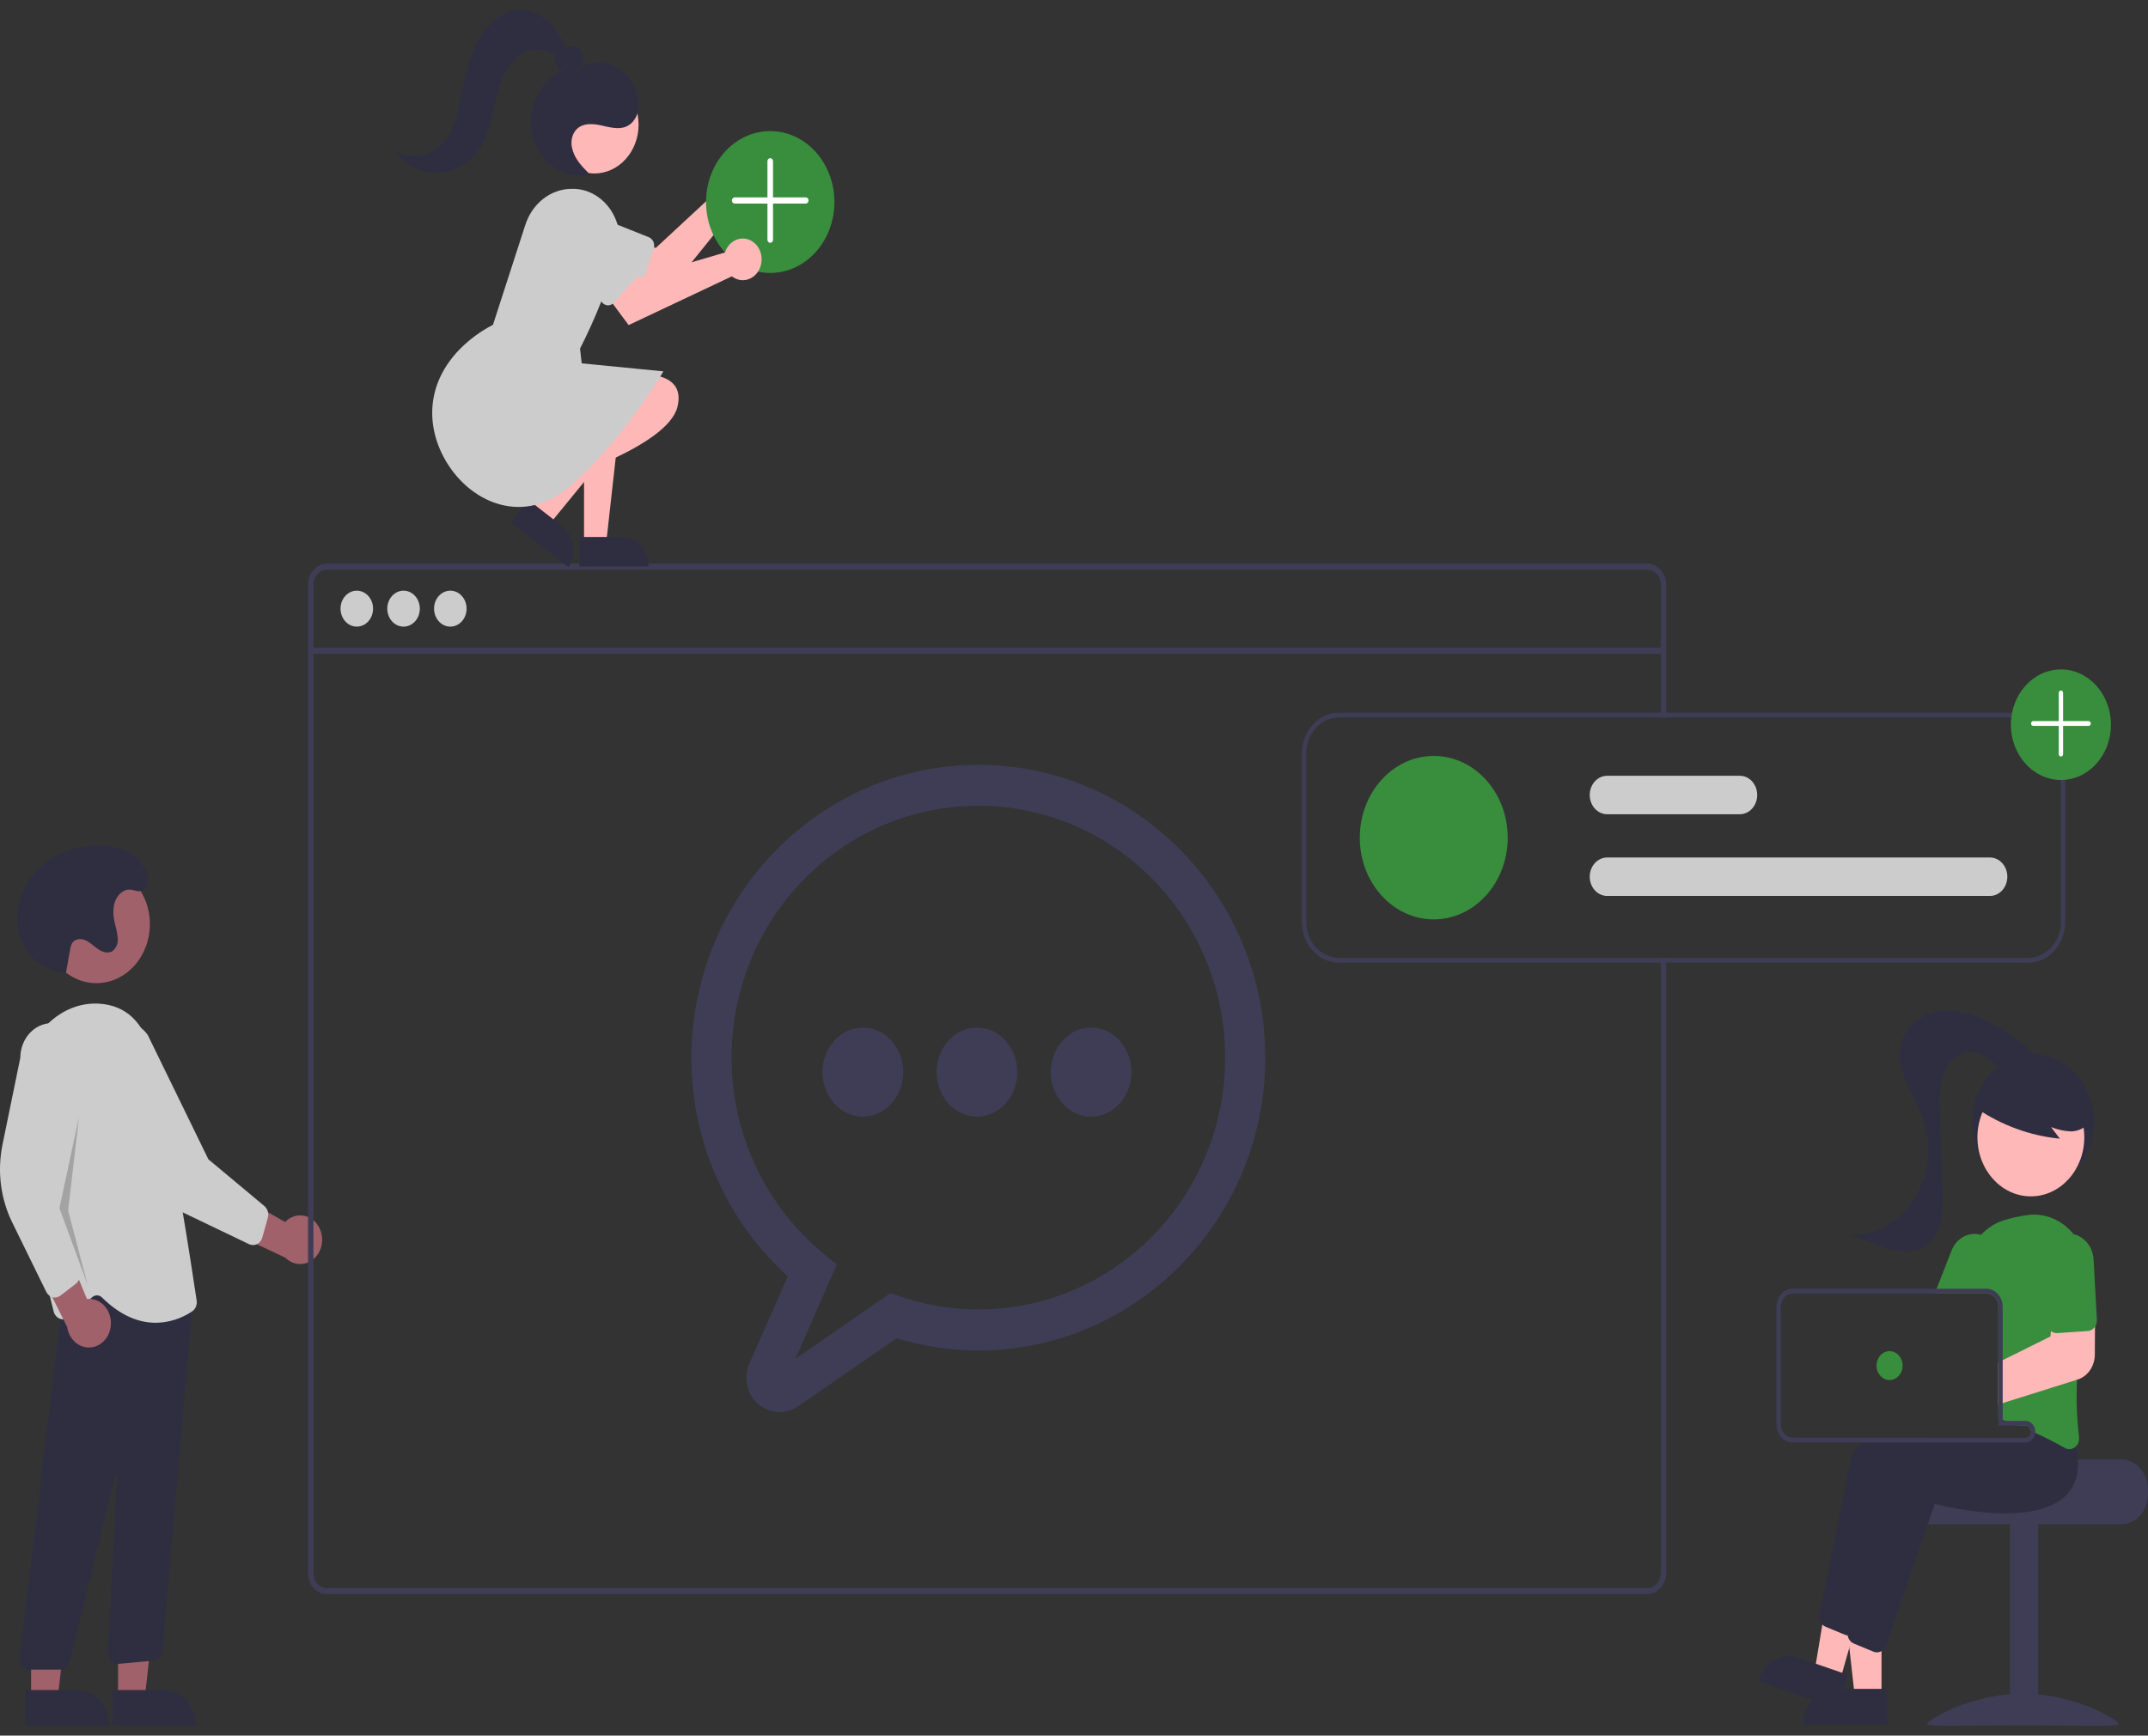 <svg width="146" height="118" viewBox="0 0 146 118" fill="none" xmlns="http://www.w3.org/2000/svg">
<rect x="0" y="0" width="146" height="118" fill="#333333" stroke="none"/>
<g clip-path="url(#clip0_4_353)">
<path d="M21.644 83.368C21.525 83.168 21.366 82.999 21.181 82.873C20.996 82.748 20.788 82.668 20.572 82.641C20.356 82.614 20.137 82.64 19.931 82.716C19.725 82.792 19.537 82.918 19.38 83.083L14.685 80.405L14.977 83.422L19.39 85.503C19.659 85.777 20.01 85.932 20.376 85.939C20.742 85.947 21.097 85.805 21.375 85.542C21.653 85.279 21.834 84.912 21.883 84.512C21.933 84.111 21.848 83.704 21.644 83.368Z" fill="#A0616A"/>
<path d="M17.472 84.583C17.387 84.626 17.295 84.649 17.202 84.65C17.108 84.651 17.016 84.63 16.93 84.589L12.471 82.451C10.946 81.721 9.714 80.403 9.002 78.743L6.658 73.274C6.485 73.028 6.358 72.747 6.283 72.447C6.208 72.147 6.188 71.833 6.223 71.525C6.258 71.216 6.348 70.917 6.487 70.647C6.626 70.376 6.813 70.139 7.035 69.948C7.258 69.757 7.512 69.616 7.784 69.534C8.055 69.452 8.339 69.43 8.618 69.469C8.898 69.508 9.167 69.608 9.412 69.762C9.657 69.916 9.871 70.122 10.044 70.368L14.164 78.818L17.969 81.995C18.078 82.086 18.159 82.212 18.201 82.356C18.243 82.5 18.244 82.654 18.204 82.799L17.83 84.132C17.79 84.275 17.712 84.401 17.605 84.493C17.564 84.529 17.52 84.559 17.472 84.583Z" fill="#CCCCCC"/>
<path d="M6.555 66.842C8.56 66.842 10.186 65.045 10.186 62.829C10.186 60.613 8.56 58.816 6.555 58.816C4.55 58.816 2.924 60.613 2.924 62.829C2.924 65.045 4.55 66.842 6.555 66.842Z" fill="#A0616A"/>
<path d="M8.026 115.473L9.838 115.473L10.7 107.747L8.025 107.747L8.026 115.473Z" fill="#A0616A"/>
<path d="M13.334 117.333L7.637 117.334L7.637 114.901L11.133 114.901C11.716 114.901 12.276 115.157 12.689 115.613C13.102 116.069 13.334 116.688 13.334 117.333Z" fill="#2F2E41"/>
<path d="M2.112 115.473L3.925 115.473L4.787 107.747L2.112 107.747L2.112 115.473Z" fill="#A0616A"/>
<path d="M7.42 117.333L1.724 117.334L1.724 114.901L5.219 114.901C5.803 114.901 6.363 115.157 6.776 115.613C7.188 116.069 7.42 116.688 7.42 117.333Z" fill="#2F2E41"/>
<path d="M1.48 113.262C1.417 113.183 1.371 113.09 1.343 112.99C1.316 112.89 1.308 112.784 1.321 112.68L4.494 86.376L12.378 87.856L13.219 87.298L11.043 112.255C11.025 112.424 10.955 112.58 10.845 112.698C10.734 112.816 10.591 112.889 10.438 112.903L8.051 113.123C7.956 113.132 7.86 113.118 7.77 113.082C7.681 113.047 7.599 112.99 7.531 112.917C7.463 112.843 7.41 112.755 7.375 112.657C7.341 112.558 7.326 112.453 7.331 112.348L7.949 100.463C7.95 100.442 7.945 100.423 7.933 100.407C7.922 100.391 7.905 100.38 7.887 100.377C7.869 100.374 7.851 100.378 7.835 100.389C7.82 100.4 7.809 100.417 7.804 100.437L4.746 112.969C4.708 113.125 4.624 113.262 4.508 113.361C4.392 113.459 4.25 113.512 4.104 113.513H1.98C1.885 113.513 1.792 113.49 1.705 113.447C1.619 113.404 1.542 113.341 1.48 113.262Z" fill="#2F2E41"/>
<path d="M6.939 88.218C6.849 88.127 6.733 88.074 6.611 88.069C6.489 88.063 6.369 88.105 6.272 88.187L4.696 89.542C4.61 89.616 4.509 89.665 4.402 89.686C4.295 89.707 4.184 89.698 4.081 89.661C3.978 89.624 3.884 89.559 3.808 89.473C3.733 89.386 3.678 89.281 3.648 89.165C2.875 86.172 1.123 78.64 1.555 73.338C1.799 70.333 4.147 68.049 6.789 68.24C8.595 68.373 9.783 69.525 10.32 71.662C11.639 76.911 13.088 86.538 13.366 88.415C13.388 88.561 13.369 88.71 13.313 88.844C13.256 88.978 13.165 89.09 13.05 89.165C12.304 89.66 11.452 89.925 10.582 89.932C9.53 89.932 8.268 89.527 6.939 88.218Z" fill="#CCCCCC"/>
<path d="M7.534 90.085C7.552 89.845 7.522 89.605 7.446 89.379C7.37 89.154 7.251 88.95 7.096 88.781C6.942 88.613 6.755 88.484 6.55 88.403C6.346 88.323 6.127 88.293 5.911 88.316L3.712 83.007L2.258 85.58L4.568 90.227C4.627 90.626 4.816 90.987 5.1 91.243C5.384 91.498 5.743 91.629 6.108 91.612C6.474 91.594 6.821 91.429 7.084 91.148C7.347 90.866 7.507 90.488 7.534 90.085Z" fill="#A0616A"/>
<path d="M3.573 88.195C3.482 88.171 3.397 88.126 3.323 88.063C3.249 88 3.188 87.921 3.143 87.83L0.828 83.106C0.036 81.492 -0.198 79.614 0.169 77.822L1.379 71.92C1.38 71.609 1.436 71.301 1.545 71.014C1.654 70.727 1.813 70.466 2.013 70.247C2.213 70.028 2.45 69.855 2.711 69.737C2.971 69.619 3.25 69.559 3.532 69.561C3.814 69.562 4.092 69.625 4.352 69.746C4.612 69.866 4.847 70.042 5.045 70.264C5.243 70.485 5.4 70.747 5.506 71.035C5.612 71.323 5.666 71.632 5.665 71.943L4.189 81.403L5.409 86.497C5.444 86.643 5.437 86.798 5.39 86.939C5.343 87.081 5.257 87.204 5.145 87.29L4.107 88.084C3.995 88.169 3.863 88.215 3.728 88.215C3.676 88.215 3.624 88.208 3.573 88.195Z" fill="#CCCCCC"/>
<path opacity="0.2" d="M5.37 75.932L4.04 82.141L5.961 87.37L4.631 82.305L5.37 75.932Z" fill="black"/>
<path d="M4.483 66.129C4.16 66.136 3.839 66.072 3.539 65.94C3.406 65.884 3.269 65.838 3.137 65.781C1.972 65.284 1.205 63.912 1.177 62.532C1.15 61.152 1.796 59.812 2.757 58.929C3.717 58.046 4.961 57.593 6.206 57.488C7.548 57.375 9.059 57.751 9.808 58.986C10.008 59.315 10.148 59.714 10.029 60.111C9.994 60.23 9.931 60.338 9.846 60.422C9.511 60.751 9.177 60.504 8.836 60.482C8.367 60.452 7.946 60.871 7.794 61.363C7.643 61.855 7.709 62.396 7.832 62.898C7.925 63.199 7.983 63.513 8.006 63.831C8.016 63.99 7.989 64.149 7.928 64.294C7.866 64.439 7.772 64.563 7.655 64.656C7.362 64.852 6.977 64.739 6.683 64.543C6.39 64.348 6.137 64.076 5.82 63.932C5.503 63.788 5.077 63.82 4.893 64.139C4.834 64.255 4.795 64.382 4.776 64.513C4.61 65.346 4.648 65.297 4.483 66.129Z" fill="#2F2E41"/>
<path d="M111.961 38.325H22.225C21.883 38.326 21.555 38.476 21.313 38.743C21.072 39.01 20.936 39.372 20.936 39.75V106.957C20.936 107.335 21.072 107.697 21.313 107.964C21.555 108.231 21.883 108.381 22.225 108.382H111.961C112.147 108.382 112.331 108.337 112.5 108.251C112.669 108.164 112.82 108.038 112.941 107.882C112.951 107.869 112.96 107.856 112.969 107.842C113.046 107.738 113.108 107.622 113.154 107.498C113.218 107.326 113.252 107.142 113.251 106.957V65.12H112.883V106.957C112.883 107.156 112.83 107.35 112.731 107.516C112.642 107.661 112.522 107.78 112.382 107.862C112.252 107.936 112.107 107.975 111.961 107.975H22.225C21.98 107.974 21.746 107.867 21.574 107.676C21.401 107.485 21.304 107.227 21.304 106.957V39.75C21.304 39.48 21.401 39.222 21.574 39.031C21.746 38.84 21.98 38.733 22.225 38.732H111.961C112.205 38.732 112.439 38.84 112.612 39.03C112.785 39.221 112.883 39.48 112.883 39.75V48.781H113.251V39.75C113.251 39.372 113.115 39.01 112.873 38.743C112.631 38.475 112.303 38.325 111.961 38.325Z" fill="#3F3D56"/>
<path d="M113.066 44.036H21.119V44.444H113.066V44.036Z" fill="#3F3D56"/>
<path d="M24.251 42.603C24.862 42.603 25.357 42.056 25.357 41.381C25.357 40.706 24.862 40.159 24.251 40.159C23.641 40.159 23.146 40.706 23.146 41.381C23.146 42.056 23.641 42.603 24.251 42.603Z" fill="#CCCCCC"/>
<path d="M27.43 42.603C28.041 42.603 28.536 42.056 28.536 41.381C28.536 40.706 28.041 40.159 27.43 40.159C26.819 40.159 26.324 40.706 26.324 41.381C26.324 42.056 26.819 42.603 27.43 42.603Z" fill="#CCCCCC"/>
<path d="M30.608 42.603C31.219 42.603 31.714 42.056 31.714 41.381C31.714 40.706 31.219 40.159 30.608 40.159C29.998 40.159 29.503 40.706 29.503 41.381C29.503 42.056 29.998 42.603 30.608 42.603Z" fill="#CCCCCC"/>
<path d="M52.993 96C52.615 95.998 52.243 95.9 51.911 95.715C51.58 95.529 51.298 95.262 51.093 94.938C50.888 94.614 50.765 94.242 50.736 93.857C50.707 93.472 50.772 93.086 50.926 92.733L53.544 86.771C51.483 84.909 49.833 82.621 48.705 80.059C47.576 77.496 46.995 74.717 47 71.908C47 60.931 55.748 52 66.5 52C77.252 52 86 60.931 86 71.908C86 82.885 77.252 91.815 66.5 91.815C64.619 91.813 62.748 91.532 60.947 90.98L54.267 95.597C53.891 95.859 53.447 95.999 52.993 96ZM66.5 54.778C63.02 54.776 59.626 55.879 56.788 57.934C53.949 59.99 51.808 62.896 50.66 66.25C49.512 69.604 49.414 73.239 50.381 76.652C51.347 80.065 53.329 83.086 56.053 85.297L56.878 85.969L54.061 92.384L60.525 87.918L61.163 88.136C63.468 88.927 65.914 89.197 68.332 88.926C70.749 88.656 73.08 87.852 75.163 86.57C77.246 85.288 79.031 83.56 80.395 81.504C81.758 79.448 82.668 77.114 83.06 74.664C83.452 72.213 83.317 69.705 82.665 67.313C82.014 64.921 80.86 62.702 79.285 60.811C77.71 58.919 75.75 57.4 73.543 56.358C71.335 55.316 68.932 54.777 66.5 54.778Z" fill="#3F3D56"/>
<path d="M66.406 75.916C67.918 75.916 69.144 74.561 69.144 72.89C69.144 71.219 67.918 69.864 66.406 69.864C64.894 69.864 63.668 71.219 63.668 72.89C63.668 74.561 64.894 75.916 66.406 75.916Z" fill="#3F3D56"/>
<path d="M58.649 75.916C60.161 75.916 61.387 74.561 61.387 72.89C61.387 71.219 60.161 69.864 58.649 69.864C57.137 69.864 55.911 71.219 55.911 72.89C55.911 74.561 57.137 75.916 58.649 75.916Z" fill="#3F3D56"/>
<path d="M74.164 75.916C75.676 75.916 76.902 74.561 76.902 72.89C76.902 71.219 75.676 69.864 74.164 69.864C72.652 69.864 71.426 71.219 71.426 72.89C71.426 74.561 72.652 75.916 74.164 75.916Z" fill="#3F3D56"/>
<path d="M135.256 60.913H109.237C108.923 60.913 108.623 60.775 108.401 60.53C108.179 60.285 108.054 59.953 108.054 59.606C108.054 59.259 108.179 58.927 108.401 58.682C108.623 58.437 108.923 58.299 109.237 58.299H135.256C135.57 58.299 135.871 58.437 136.092 58.682C136.314 58.927 136.439 59.259 136.439 59.606C136.439 59.953 136.314 60.285 136.092 60.53C135.871 60.775 135.57 60.913 135.256 60.913Z" fill="#CCCCCC"/>
<path d="M118.255 55.358H109.237C108.923 55.358 108.623 55.22 108.401 54.975C108.179 54.73 108.054 54.397 108.054 54.05C108.054 53.704 108.179 53.371 108.401 53.126C108.623 52.881 108.923 52.743 109.237 52.743H118.255C118.569 52.743 118.87 52.881 119.091 53.126C119.313 53.371 119.438 53.704 119.438 54.05C119.438 54.397 119.313 54.73 119.091 54.975C118.87 55.22 118.569 55.358 118.255 55.358Z" fill="#CCCCCC"/>
<path d="M97.452 62.506C100.228 62.506 102.479 60.019 102.479 56.951C102.479 53.883 100.228 51.395 97.452 51.395C94.676 51.395 92.426 53.883 92.426 56.951C92.426 60.019 94.676 62.506 97.452 62.506Z" fill="#388E3C"/>
<path d="M137.864 48.454H91C90.334 48.455 89.695 48.748 89.224 49.269C88.753 49.789 88.488 50.495 88.487 51.232V62.669C88.488 63.406 88.753 64.112 89.224 64.632C89.695 65.153 90.334 65.446 91 65.447H137.864C138.53 65.446 139.169 65.153 139.64 64.632C140.111 64.112 140.376 63.406 140.377 62.669V51.232C140.376 50.495 140.111 49.789 139.64 49.269C139.169 48.748 138.53 48.455 137.864 48.454ZM140.082 62.669C140.081 63.319 139.847 63.942 139.431 64.401C139.016 64.861 138.452 65.119 137.864 65.12H91C90.412 65.119 89.849 64.861 89.433 64.401C89.017 63.942 88.784 63.319 88.783 62.669V51.232C88.784 50.582 89.017 49.959 89.433 49.5C89.849 49.04 90.412 48.782 91 48.781H137.864C138.452 48.782 139.016 49.04 139.431 49.5C139.847 49.959 140.081 50.582 140.082 51.232V62.669Z" fill="#3F3D56"/>
<path d="M140.082 53.029C141.96 53.029 143.482 51.346 143.482 49.271C143.482 47.196 141.96 45.513 140.082 45.513C138.204 45.513 136.681 47.196 136.681 49.271C136.681 51.346 138.204 53.029 140.082 53.029Z" fill="#388E3C"/>
<path d="M139.977 51.385C139.963 51.369 139.952 51.351 139.945 51.331C139.938 51.312 139.934 51.29 139.934 51.269V47.11C139.934 47.066 139.949 47.025 139.977 46.994C140.005 46.964 140.042 46.946 140.082 46.946C140.121 46.946 140.158 46.964 140.186 46.994C140.214 47.025 140.229 47.066 140.229 47.11V51.269C140.229 51.301 140.221 51.333 140.205 51.36C140.188 51.387 140.165 51.407 140.138 51.42C140.111 51.432 140.081 51.435 140.053 51.429C140.024 51.423 139.998 51.407 139.977 51.385Z" fill="white"/>
<path d="M138.095 49.305C138.075 49.282 138.061 49.253 138.055 49.221C138.049 49.189 138.052 49.157 138.063 49.127C138.075 49.097 138.094 49.071 138.118 49.053C138.142 49.035 138.171 49.026 138.2 49.026H141.963C142.002 49.026 142.04 49.043 142.068 49.074C142.096 49.104 142.111 49.146 142.111 49.189C142.111 49.233 142.096 49.274 142.068 49.305C142.04 49.335 142.002 49.353 141.963 49.353H138.2C138.181 49.353 138.161 49.349 138.143 49.34C138.125 49.332 138.109 49.32 138.095 49.305Z" fill="white"/>
<path d="M144.152 99.221H137.055C137.055 99.447 129.74 99.63 129.74 99.63C129.625 99.725 129.52 99.835 129.428 99.957C129.15 100.323 128.998 100.786 128.999 101.264V101.59C128.999 102.132 129.194 102.651 129.54 103.034C129.887 103.417 130.357 103.633 130.847 103.633H144.152C144.642 103.632 145.112 103.417 145.458 103.034C145.805 102.651 146 102.132 146 101.59V101.264C145.999 100.722 145.804 100.203 145.458 99.82C145.112 99.437 144.642 99.222 144.152 99.221Z" fill="#3F3D56"/>
<path d="M138.534 103.552H136.612V117.276H138.534V103.552Z" fill="#3F3D56"/>
<path d="M144.003 117.202C144.003 117.431 141.091 117.291 137.499 117.291C133.906 117.291 130.994 117.431 130.994 117.202C130.994 116.972 133.906 115.152 137.499 115.152C141.091 115.152 144.003 116.972 144.003 117.202Z" fill="#3F3D56"/>
<path d="M138.189 80.828C140.475 80.828 142.329 78.78 142.329 76.254C142.329 73.727 140.475 71.678 138.189 71.678C135.903 71.678 134.05 73.727 134.05 76.254C134.05 78.78 135.903 80.828 138.189 80.828Z" fill="#2F2E41"/>
<path d="M127.888 115.397L126.076 115.397L125.213 107.67L127.888 107.67L127.888 115.397Z" fill="#FFB8B8"/>
<path d="M124.781 114.824H128.276V117.257H122.58C122.58 116.612 122.812 115.993 123.225 115.537C123.638 115.08 124.197 114.824 124.781 114.824Z" fill="#2F2E41"/>
<path d="M125.059 114.279L123.33 113.679L124.6 106.021L127.152 106.907L125.059 114.279Z" fill="#FFB8B8"/>
<path d="M122.249 112.704L125.584 113.861L124.926 116.182L119.491 114.297C119.665 113.681 120.054 113.168 120.572 112.869C121.089 112.57 121.693 112.511 122.249 112.704Z" fill="#2F2E41"/>
<path d="M139.298 97.882C139.256 97.492 139.181 97.108 139.073 96.735L138.735 96.264L137.854 95.042L137.815 95.044C137.75 95.047 137.48 95.063 137.061 95.099H137.057C136.798 95.122 136.482 95.151 136.123 95.189C136.028 95.201 135.929 95.21 135.827 95.222V96.927H137.675C137.765 96.928 137.851 96.964 137.919 97.029C137.986 97.095 138.03 97.185 138.041 97.284C138.043 97.302 138.044 97.318 138.044 97.336C138.044 97.444 138.005 97.548 137.936 97.625C137.867 97.701 137.773 97.745 137.675 97.745H126.942C126.805 97.845 126.674 97.954 126.549 98.071C126.171 98.395 125.898 98.846 125.773 99.356C125.146 102.401 124.003 108.081 123.666 109.749C123.642 109.875 123.647 110.005 123.682 110.128C123.717 110.25 123.78 110.361 123.866 110.448C123.928 110.513 124.002 110.564 124.083 110.597L125.416 111.149C125.471 111.172 125.528 111.186 125.586 111.193C125.594 111.193 125.6 111.195 125.607 111.195C125.621 111.196 125.635 111.197 125.648 111.197C125.783 111.196 125.915 111.15 126.026 111.066C126.137 110.981 126.222 110.862 126.271 110.723L127.323 107.671L128.945 102.965L129.587 101.104C130.33 101.297 136.569 102.823 138.658 100.364C138.864 100.121 139.027 99.838 139.137 99.529C139.313 99.003 139.368 98.437 139.298 97.882Z" fill="#2F2E41"/>
<path d="M141.108 98.326C141.075 98.181 141.038 98.031 140.995 97.879L139.776 96.186L139.737 96.187C139.66 96.192 139.295 96.214 138.735 96.264C138.099 96.323 137.211 96.418 136.213 96.567C136.183 96.57 136.152 96.575 136.123 96.58C136.025 96.594 135.926 96.609 135.827 96.625V96.928H137.675C137.765 96.928 137.851 96.964 137.919 97.029C137.986 97.095 138.03 97.185 138.041 97.284C138.043 97.302 138.044 97.318 138.044 97.336C138.044 97.444 138.005 97.548 137.936 97.625C137.867 97.701 137.773 97.745 137.675 97.745H131.143C130.858 97.847 130.583 97.955 130.32 98.071C128.939 98.676 127.906 99.468 127.694 100.499C127.624 100.846 127.545 101.226 127.462 101.632C127.155 103.138 126.781 104.983 126.442 106.659V106.661C126.373 107.007 126.303 107.344 126.237 107.671C125.954 109.076 125.715 110.267 125.588 110.893C125.585 110.911 125.582 110.927 125.579 110.945V110.948C125.564 111.075 125.578 111.204 125.62 111.322L125.622 111.324V111.326C125.662 111.44 125.729 111.54 125.814 111.618C125.871 111.67 125.936 111.712 126.005 111.741L127.338 112.293C127.412 112.324 127.491 112.34 127.57 112.34C127.681 112.341 127.791 112.31 127.888 112.251C128.028 112.167 128.136 112.031 128.193 111.867L131.064 103.54L131.509 102.248C132.252 102.44 138.491 103.965 140.58 101.507C140.992 101.014 141.228 100.371 141.242 99.699C141.257 99.237 141.211 98.774 141.108 98.326Z" fill="#2F2E41"/>
<path d="M140.943 83.912C140.92 83.881 140.895 83.85 140.868 83.82C140.474 83.363 139.988 83.015 139.449 82.805C138.91 82.595 138.334 82.529 137.768 82.613C137.274 82.684 136.785 82.791 136.303 82.931C135.681 83.108 135.111 83.461 134.65 83.956C134.291 84.341 134.008 84.804 133.82 85.316C133.631 85.828 133.541 86.377 133.555 86.93C133.561 87.153 133.562 87.382 133.559 87.614C133.559 87.722 133.558 87.832 133.556 87.941H135.014C135.077 87.941 135.14 87.949 135.202 87.966C135.379 88.013 135.538 88.124 135.651 88.283C135.765 88.441 135.827 88.638 135.827 88.84V96.441C135.926 96.472 136.025 96.503 136.123 96.535C136.154 96.547 136.183 96.557 136.213 96.567C136.247 96.578 136.281 96.589 136.313 96.601C136.613 96.704 136.907 96.813 137.193 96.928H137.675C137.765 96.928 137.851 96.964 137.919 97.029C137.986 97.095 138.03 97.185 138.042 97.284C138.142 97.328 138.24 97.372 138.336 97.416C138.677 97.573 139.001 97.73 139.298 97.882C139.699 98.084 140.055 98.277 140.354 98.445C140.448 98.498 140.551 98.526 140.657 98.527C140.795 98.527 140.93 98.478 141.041 98.387C141.064 98.368 141.086 98.348 141.108 98.326C141.187 98.244 141.247 98.142 141.282 98.029C141.317 97.915 141.327 97.794 141.31 97.676C141.158 96.392 141.113 95.096 141.177 93.803C141.218 92.717 141.307 91.603 141.423 90.526C141.485 89.943 141.554 89.371 141.627 88.82C141.696 88.294 141.77 87.789 141.842 87.312C141.937 86.707 141.906 86.086 141.75 85.497C141.594 84.907 141.318 84.365 140.943 83.912Z" fill="#388E3C"/>
<path d="M134.884 84.046C134.808 84.01 134.73 83.98 134.65 83.956C134.256 83.838 133.837 83.882 133.47 84.078C133.102 84.273 132.811 84.609 132.648 85.023L131.633 87.614L131.506 87.941H135.014C135.077 87.941 135.14 87.949 135.202 87.965L135.32 87.663L135.769 86.516C135.948 86.059 135.955 85.542 135.789 85.079C135.623 84.615 135.297 84.244 134.884 84.046Z" fill="#388E3C"/>
<path d="M138.038 81.337C140.043 81.337 141.669 79.54 141.669 77.324C141.669 75.108 140.043 73.311 138.038 73.311C136.033 73.311 134.407 75.108 134.407 77.324C134.407 79.54 136.033 81.337 138.038 81.337Z" fill="#FFB8B8"/>
<path d="M134.342 75.352C136.061 76.513 138 77.219 140.008 77.416L139.41 76.625C139.845 76.802 140.303 76.903 140.766 76.922C141.229 76.914 141.714 76.717 141.976 76.296C142.093 76.087 142.163 75.849 142.179 75.604C142.195 75.358 142.157 75.112 142.069 74.886C141.887 74.436 141.603 74.044 141.246 73.749C140.612 73.195 139.864 72.822 139.068 72.665C138.273 72.508 137.454 72.571 136.686 72.848C136.159 73.022 135.687 73.357 135.324 73.814C134.98 74.283 134.317 74.701 134.493 75.273L134.342 75.352Z" fill="#2F2E41"/>
<path d="M138.648 72.114C137.503 70.83 136.117 69.84 134.588 69.212C133.607 68.81 132.539 68.562 131.513 68.79C130.487 69.018 129.516 69.803 129.23 70.915C128.996 71.825 129.238 72.805 129.601 73.661C129.964 74.518 130.449 75.312 130.743 76.2C131.043 77.107 131.133 78.082 131.005 79.037C130.878 79.991 130.536 80.896 130.012 81.668C129.488 82.44 128.798 83.055 128.004 83.457C127.21 83.859 126.338 84.036 125.467 83.972C126.475 84.121 127.404 84.645 128.39 84.923C129.375 85.202 130.538 85.183 131.27 84.403C132.045 83.577 132.061 82.235 132.023 81.046C131.968 79.279 131.912 77.512 131.856 75.745C131.828 74.844 131.804 73.914 132.098 73.073C132.392 72.232 133.09 71.495 133.906 71.503C134.525 71.509 135.072 71.923 135.568 72.331C136.064 72.739 136.589 73.175 137.204 73.236C137.82 73.296 138.524 72.792 138.477 72.111L138.648 72.114Z" fill="#2F2E41"/>
<path d="M141.626 88.82L139.554 88.882L139.403 90.492L139.369 90.864L136.123 92.475L135.827 92.622V95.486L136.123 95.393L137.057 95.099H137.061L141.177 93.803L141.224 93.789C141.557 93.683 141.85 93.461 142.059 93.156C142.268 92.851 142.383 92.48 142.386 92.098L142.397 90.197L142.406 88.797L141.626 88.82Z" fill="#FFB8B8"/>
<path d="M142.301 85.637C142.273 85.14 142.068 84.675 141.73 84.344C141.392 84.014 140.949 83.846 140.499 83.877C140.049 83.907 139.628 84.134 139.33 84.507C139.031 84.881 138.879 85.37 138.906 85.868L139.132 89.946C139.139 90.053 139.166 90.158 139.213 90.252C139.26 90.346 139.324 90.428 139.403 90.492C139.528 90.594 139.682 90.645 139.838 90.634L141.422 90.526L141.903 90.493C141.99 90.488 142.076 90.464 142.155 90.422C142.234 90.379 142.304 90.32 142.361 90.246C142.374 90.231 142.386 90.215 142.397 90.197C142.491 90.058 142.537 89.887 142.527 89.714L142.301 85.637Z" fill="#388E3C"/>
<path d="M136.313 96.601H136.123V96.58C136.025 96.594 135.926 96.609 135.827 96.625V96.928H137.193C136.906 96.813 136.613 96.704 136.313 96.601ZM136.313 96.601H136.123V96.58C136.025 96.594 135.926 96.609 135.827 96.625V96.928H137.193C136.906 96.813 136.613 96.704 136.313 96.601ZM137.675 96.601H136.123V88.84C136.122 88.574 136.044 88.316 135.899 88.103C135.754 87.891 135.551 87.737 135.32 87.663C135.221 87.63 135.117 87.614 135.014 87.614H121.857C121.563 87.615 121.281 87.744 121.073 87.974C120.865 88.203 120.748 88.515 120.748 88.84V96.846C120.748 97.171 120.865 97.483 121.073 97.712C121.281 97.942 121.562 98.071 121.857 98.071H137.675C137.839 98.071 137.997 98.004 138.118 97.883C138.24 97.762 138.318 97.596 138.336 97.416C138.339 97.39 138.34 97.363 138.34 97.336C138.34 97.141 138.27 96.954 138.145 96.817C138.02 96.679 137.851 96.601 137.675 96.601ZM138.044 97.336C138.044 97.444 138.005 97.548 137.936 97.625C137.867 97.701 137.773 97.745 137.675 97.745H121.857C121.641 97.745 121.434 97.65 121.282 97.481C121.129 97.313 121.044 97.084 121.043 96.846V88.84C121.044 88.601 121.129 88.373 121.282 88.204C121.434 88.036 121.641 87.941 121.857 87.941H135.014C135.077 87.941 135.14 87.949 135.202 87.966C135.379 88.013 135.538 88.124 135.651 88.283C135.765 88.441 135.827 88.638 135.827 88.84V96.928H137.675C137.765 96.928 137.851 96.964 137.919 97.029C137.986 97.095 138.03 97.185 138.041 97.284C138.043 97.302 138.044 97.318 138.044 97.336ZM136.313 96.601H136.123V96.58C136.025 96.594 135.926 96.609 135.827 96.625V96.928H137.193C136.906 96.813 136.613 96.704 136.313 96.601Z" fill="#3F3D56"/>
<path d="M128.435 93.823C128.925 93.823 129.322 93.384 129.322 92.843C129.322 92.302 128.925 91.862 128.435 91.862C127.945 91.862 127.548 92.302 127.548 92.843C127.548 93.384 127.945 93.823 128.435 93.823Z" fill="#388E3C"/>
<path d="M49.207 12.328C49.204 12.402 49.206 12.477 49.214 12.552L44.571 16.858L43.187 16.303L42.157 18.503L45.184 20.096L50.259 13.801C50.515 13.853 50.78 13.817 51.017 13.698C51.254 13.579 51.453 13.383 51.587 13.137C51.722 12.89 51.785 12.604 51.768 12.317C51.752 12.029 51.656 11.754 51.495 11.528C51.334 11.302 51.114 11.136 50.865 11.051C50.616 10.967 50.35 10.968 50.102 11.055C49.853 11.142 49.635 11.31 49.475 11.537C49.315 11.764 49.222 12.04 49.207 12.328Z" fill="#FFB8B8"/>
<path d="M42.981 19.558L38.498 17.77C38.087 17.606 37.751 17.268 37.565 16.83C37.379 16.392 37.358 15.891 37.507 15.436C37.655 14.981 37.961 14.61 38.357 14.405C38.753 14.199 39.207 14.176 39.619 14.34L44.102 16.128C44.169 16.155 44.232 16.197 44.285 16.251C44.339 16.305 44.382 16.369 44.413 16.442C44.443 16.514 44.461 16.592 44.464 16.672C44.468 16.752 44.457 16.831 44.432 16.906L43.685 19.193C43.636 19.345 43.534 19.468 43.402 19.537C43.27 19.605 43.118 19.613 42.981 19.558Z" fill="#CCCCCC"/>
<path d="M39.698 36.981L41.196 36.981L41.909 30.594L39.698 30.594L39.698 36.981Z" fill="#FFB8B8"/>
<path d="M44.086 38.518L39.377 38.519L39.377 36.508L42.266 36.508C42.749 36.508 43.212 36.719 43.553 37.097C43.894 37.474 44.086 37.985 44.086 38.518Z" fill="#2F2E41"/>
<path d="M35.995 34.842L37.221 35.794L41.128 31.023L39.319 29.617L35.995 34.842Z" fill="#FFB8B8"/>
<path d="M38.637 38.562L34.785 35.569L35.831 33.924L38.195 35.761C38.59 36.067 38.858 36.535 38.941 37.06C39.024 37.586 38.914 38.126 38.637 38.562Z" fill="#2F2E41"/>
<path d="M42.976 25.476C42.976 25.476 46.715 24.988 46.044 27.67C45.373 30.351 37.895 32.667 37.895 32.667L42.976 25.476Z" fill="#FFB8B8"/>
<path d="M40.403 11.793C42.061 11.793 43.404 10.308 43.404 8.476C43.404 6.644 42.061 5.158 40.403 5.158C38.745 5.158 37.402 6.644 37.402 8.476C37.402 10.308 38.745 11.793 40.403 11.793Z" fill="#FFB8B8"/>
<path d="M30.831 32.118C29.123 29.92 28.526 26.546 31.249 23.741C31.922 23.065 32.684 22.506 33.508 22.083L35.703 15.298C35.931 14.589 36.349 13.975 36.902 13.535C37.454 13.096 38.114 12.854 38.795 12.84C39.455 12.809 40.108 13.004 40.664 13.399C41.22 13.794 41.652 14.37 41.9 15.047C42.168 15.737 42.199 16.51 41.986 17.223C41.333 19.472 40.475 21.642 39.425 23.7L39.539 24.703L45.087 25.248L45.035 25.341C45.008 25.39 42.293 29.962 38.819 32.998C37.631 34.036 36.403 34.466 35.243 34.466C33.486 34.465 31.887 33.476 30.831 32.118Z" fill="#CCCCCC"/>
<path d="M30.307 9.517C30.838 8.817 31.066 7.903 31.249 7.012C31.539 5.604 31.764 4.147 32.408 2.89C33.052 1.633 34.235 0.592 35.541 0.671C36.838 0.75 37.887 1.904 38.444 3.216C38.579 3.159 38.723 3.133 38.868 3.14C39.012 3.148 39.154 3.189 39.283 3.261C39.684 3.504 39.834 4.195 39.5 4.54C39.851 4.355 40.234 4.254 40.623 4.243C41.012 4.233 41.399 4.313 41.758 4.478C42.22 4.695 42.619 5.049 42.911 5.501C43.202 5.953 43.376 6.484 43.411 7.038C43.425 7.263 43.398 7.488 43.33 7.7C43.261 7.913 43.155 8.107 43.016 8.272C42.44 8.927 41.625 8.701 40.901 8.534C40.217 8.377 39.384 8.334 38.999 9.054C38.847 9.355 38.804 9.707 38.88 10.041C39.027 10.76 39.509 11.261 39.976 11.74L40.053 11.897C38.403 12.253 36.601 11.008 36.168 9.212C35.735 7.417 36.737 5.345 38.329 4.746C38.223 4.75 38.118 4.722 38.025 4.666C37.932 4.61 37.854 4.528 37.8 4.427C37.745 4.327 37.716 4.212 37.715 4.095C37.714 3.978 37.742 3.862 37.795 3.761C37.354 3.488 36.855 3.351 36.351 3.363C35.529 3.422 34.817 4.069 34.389 4.847C33.962 5.625 33.768 6.528 33.572 7.413C33.376 8.297 33.163 9.198 32.706 9.955C32.389 10.48 31.966 10.915 31.47 11.227C30.973 11.538 30.418 11.717 29.848 11.75C29.279 11.782 28.71 11.667 28.188 11.413C27.665 11.159 27.204 10.774 26.84 10.288C27.415 10.596 28.065 10.687 28.691 10.548C29.317 10.409 29.885 10.046 30.307 9.517Z" fill="#2F2E41"/>
<path d="M52.353 18.557C54.762 18.557 56.715 16.398 56.715 13.735C56.715 11.072 54.762 8.913 52.353 8.913C49.943 8.913 47.99 11.072 47.99 13.735C47.99 16.398 49.943 18.557 52.353 18.557Z" fill="#388E3C"/>
<path d="M52.218 16.447C52.201 16.427 52.187 16.404 52.177 16.379C52.168 16.354 52.163 16.326 52.163 16.299V10.962C52.163 10.906 52.183 10.853 52.218 10.814C52.254 10.774 52.302 10.752 52.353 10.752C52.403 10.752 52.451 10.774 52.487 10.814C52.522 10.853 52.542 10.906 52.542 10.962V16.299C52.542 16.34 52.531 16.381 52.51 16.415C52.489 16.45 52.46 16.477 52.425 16.492C52.391 16.508 52.352 16.512 52.316 16.504C52.279 16.496 52.245 16.476 52.218 16.447Z" fill="white"/>
<path d="M49.804 13.778C49.778 13.749 49.76 13.712 49.752 13.671C49.745 13.63 49.749 13.588 49.763 13.55C49.777 13.512 49.802 13.479 49.833 13.456C49.864 13.433 49.901 13.421 49.938 13.421H54.767C54.817 13.421 54.866 13.443 54.901 13.482C54.937 13.521 54.957 13.575 54.957 13.63C54.957 13.686 54.937 13.739 54.901 13.778C54.866 13.818 54.817 13.84 54.767 13.84H49.938C49.913 13.84 49.889 13.835 49.866 13.824C49.843 13.813 49.822 13.798 49.804 13.778Z" fill="white"/>
<path d="M49.358 16.96C49.326 17.026 49.299 17.095 49.277 17.166L43.419 18.883L42.379 17.731L40.601 19.238L42.729 22.102L49.743 18.788C49.955 18.955 50.209 19.047 50.469 19.051C50.729 19.055 50.985 18.971 51.201 18.811C51.417 18.65 51.584 18.421 51.68 18.153C51.776 17.886 51.795 17.592 51.736 17.311C51.677 17.031 51.542 16.777 51.349 16.584C51.156 16.39 50.915 16.266 50.657 16.228C50.398 16.19 50.136 16.24 49.904 16.37C49.672 16.501 49.481 16.707 49.358 16.96Z" fill="#FFB8B8"/>
<path d="M40.941 20.581L37.571 16.856C37.418 16.687 37.296 16.486 37.212 16.265C37.129 16.043 37.086 15.806 37.086 15.566C37.086 15.326 37.129 15.089 37.211 14.867C37.294 14.646 37.416 14.445 37.569 14.275C37.723 14.106 37.905 13.971 38.105 13.88C38.306 13.788 38.52 13.741 38.737 13.741C38.954 13.741 39.169 13.789 39.369 13.881C39.569 13.973 39.751 14.108 39.904 14.277L43.274 18.002C43.325 18.059 43.366 18.126 43.394 18.199C43.421 18.273 43.435 18.352 43.435 18.432C43.435 18.512 43.421 18.591 43.394 18.665C43.366 18.738 43.325 18.805 43.274 18.862L41.719 20.581C41.616 20.695 41.476 20.759 41.33 20.759C41.184 20.759 41.045 20.695 40.941 20.581Z" fill="#CCCCCC"/>
</g>
<defs>
<clipPath id="clip0_4_353">
<rect width="146" height="116.667" fill="white" transform="translate(0 0.667)"/>
</clipPath>
</defs>
</svg>
